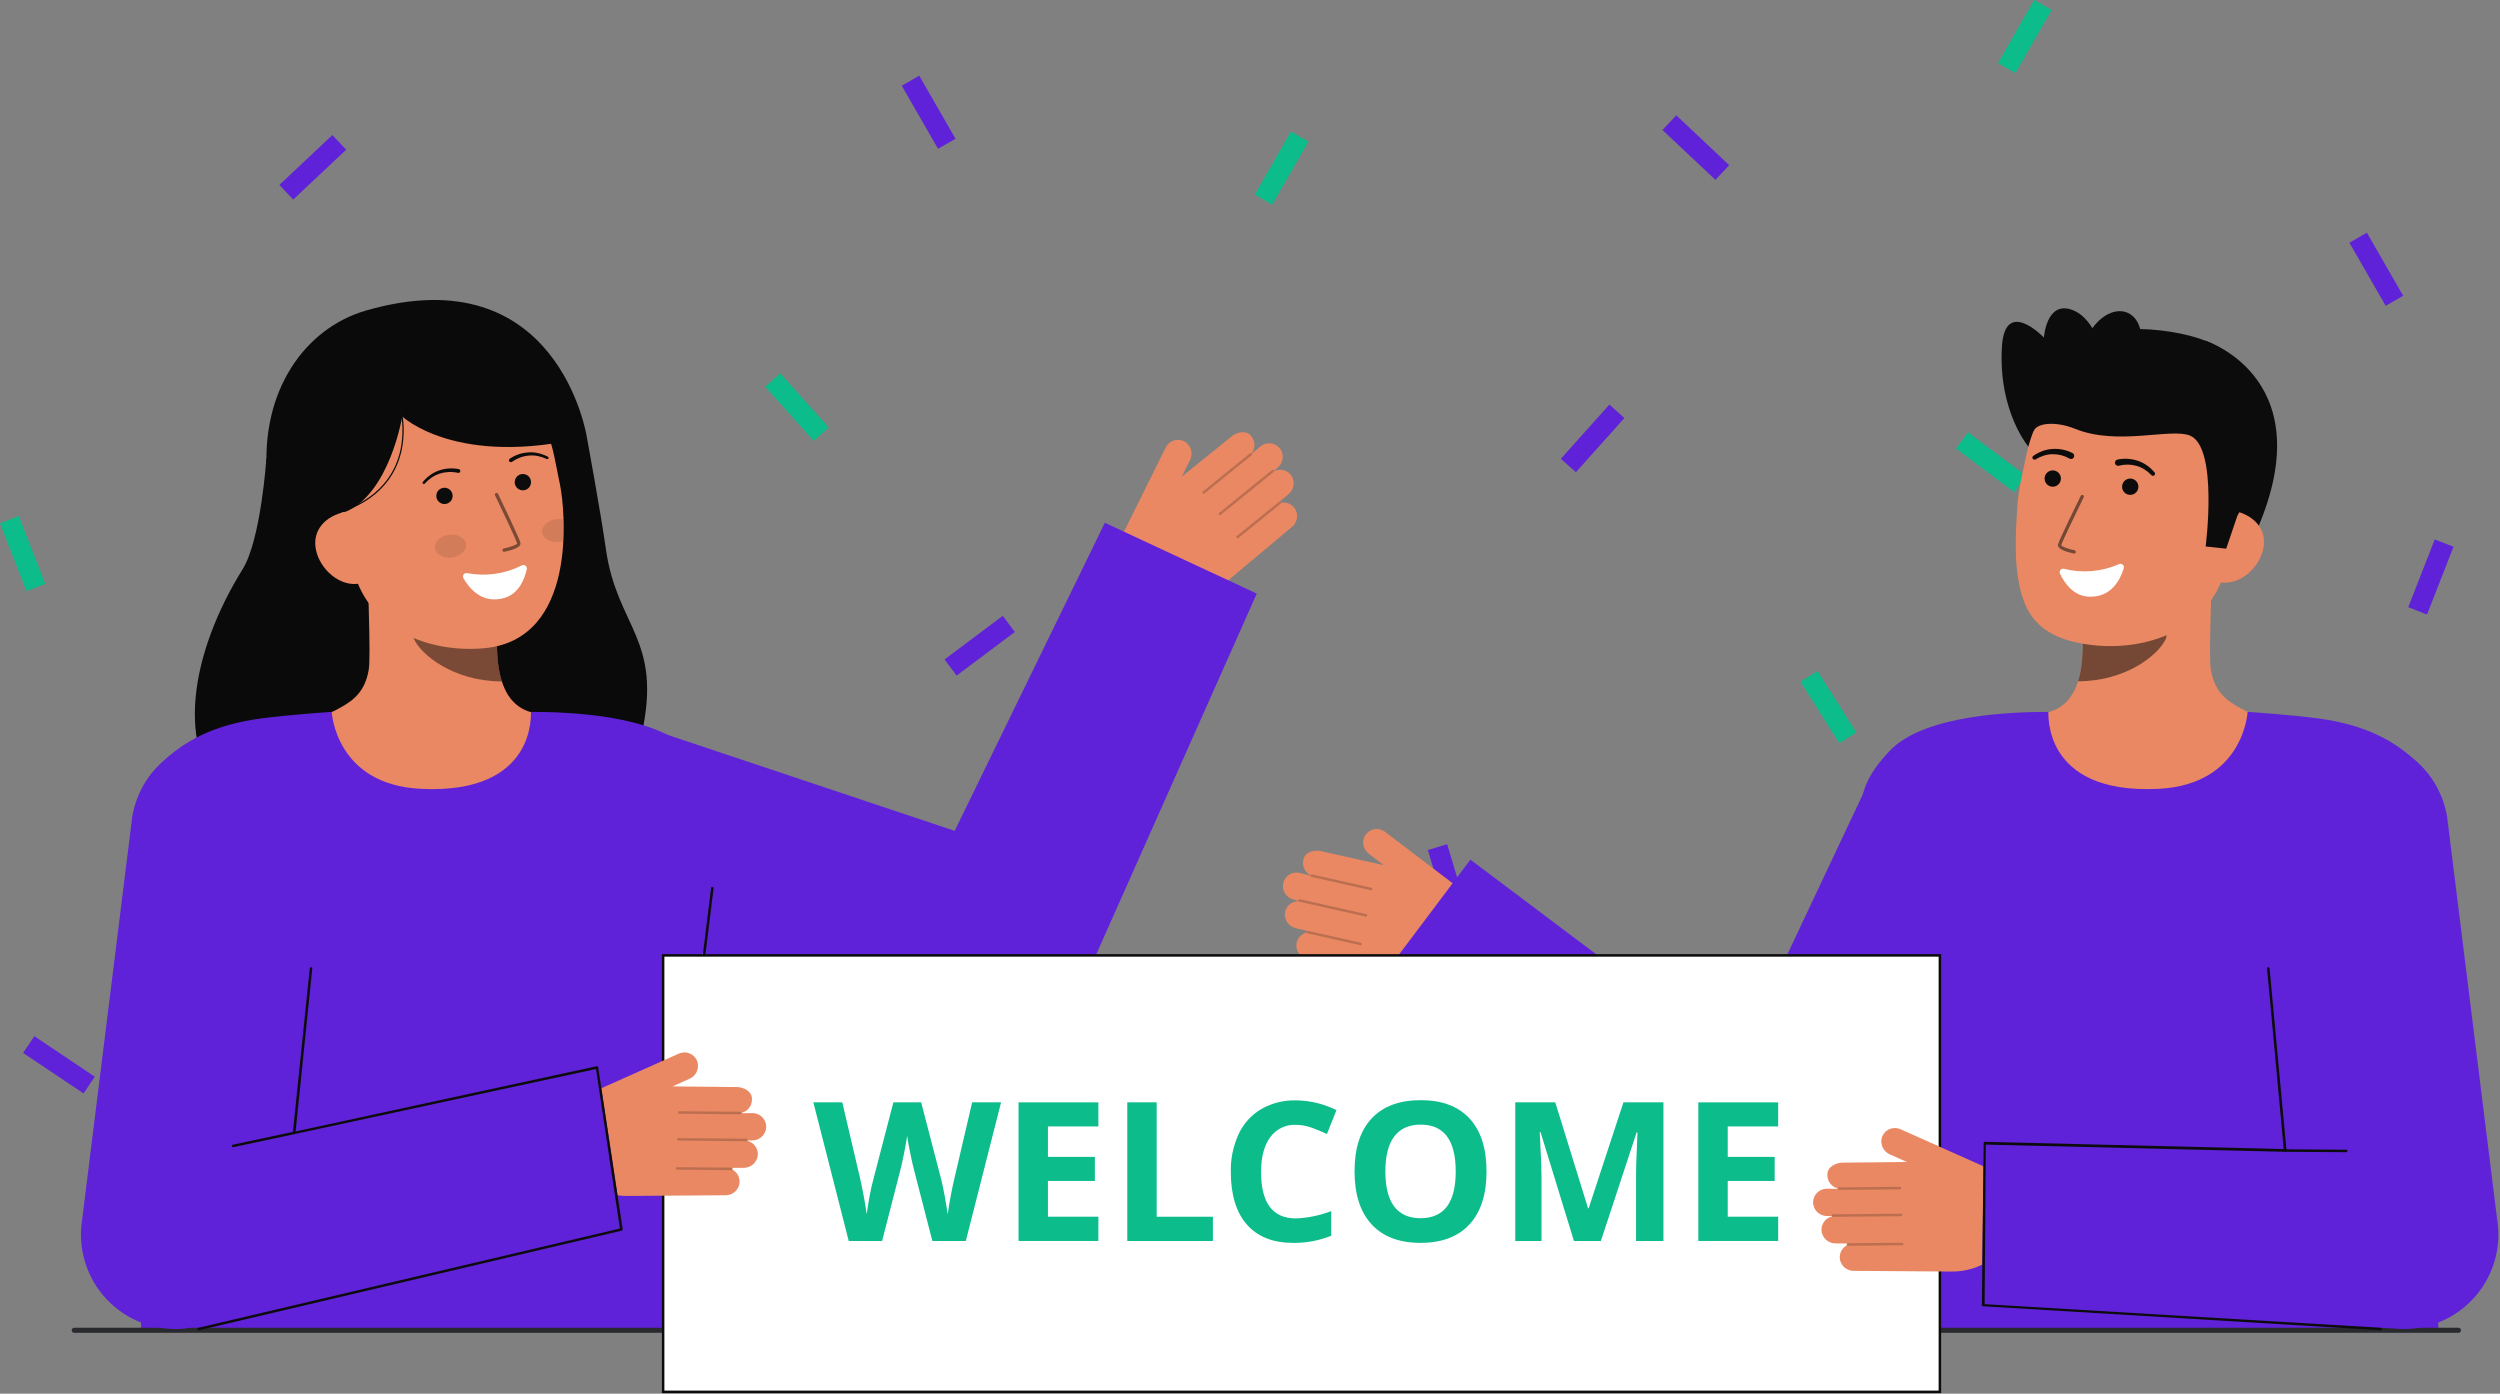 <svg width="992" height="553" viewBox="0 0 992 553" fill="none" xmlns="http://www.w3.org/2000/svg">
<rect x="0" y="0" width="992" height="553" fill="#808080" stroke="none"/>
<g clip-path="url(#clip0_1_1057)">
<path d="M966.101 214.045L955.592 240.933L963.043 243.845L973.552 216.957L966.101 214.045Z" fill="#5F22D9"/>
<path d="M309.591 148.112L303.632 153.449L322.892 174.954L328.851 169.617L309.591 148.112Z" fill="#0CBC8B"/>
<path d="M397.892 244.364L374.786 261.672L379.583 268.075L402.689 250.768L397.892 244.364Z" fill="#5F22D9"/>
<path d="M665.134 45.757L659.652 51.583L680.677 71.368L686.159 65.541L665.134 45.757Z" fill="#5F22D9"/>
<path d="M512.257 52.19L497.868 77.219L504.804 81.206L519.193 56.178L512.257 52.19Z" fill="#0CBC8B"/>
<path d="M721.197 266.228L714.432 270.497L729.838 294.911L736.604 290.642L721.197 266.228Z" fill="#0CBC8B"/>
<path d="M407.485 385.113L400.328 388.689L413.23 414.514L420.387 410.939L407.485 385.113Z" fill="#0CBC8B"/>
<path d="M302.781 317.162L294.491 344.815L302.153 347.112L310.443 319.459L302.781 317.162Z" fill="#5F22D9"/>
<path d="M803.579 403.332L779.603 419.411L784.058 426.055L808.035 409.976L803.579 403.332Z" fill="#5F22D9"/>
<path d="M807.171 0.002L792.783 25.03L799.718 29.017L814.106 3.989L807.171 0.002Z" fill="#0CBC8B"/>
<path d="M7.45 204.76L-0.001 207.672L10.509 234.561L17.96 231.648L7.45 204.76Z" fill="#0CBC8B"/>
<path d="M780.918 171.543L776.121 177.946L799.227 195.254L804.023 188.85L780.918 171.543Z" fill="#0CBC8B"/>
<path d="M131.88 53.586L110.855 73.371L116.337 79.197L137.362 59.412L131.88 53.586Z" fill="#5F22D9"/>
<path d="M364.755 30.026L357.819 34.013L372.208 59.042L379.144 55.055L364.755 30.026Z" fill="#5F22D9"/>
<path d="M81.867 344.275L66.461 368.689L73.226 372.959L88.633 348.545L81.867 344.275Z" fill="#0CBC8B"/>
<path d="M13.627 411.154L9.17 417.802L33.161 433.882L37.617 427.234L13.627 411.154Z" fill="#5F22D9"/>
<path d="M939.182 92.334L932.246 96.321L946.634 121.349L953.57 117.362L939.182 92.334Z" fill="#5F22D9"/>
<path d="M638.608 160.541L619.348 182.046L625.307 187.384L644.567 165.879L638.608 160.541Z" fill="#5F22D9"/>
<path d="M469.526 402.939L456.624 428.764L463.78 432.34L476.682 406.514L469.526 402.939Z" fill="#0CBC8B"/>
<path d="M574.233 334.989L566.571 337.286L574.861 364.939L582.523 362.642L574.233 334.989Z" fill="#5F22D9"/>
<path d="M576.813 350.77L549.546 330.043C548.947 329.588 548.259 329.262 547.527 329.087C546.795 328.912 546.035 328.892 545.295 329.027C544.554 329.161 543.85 329.449 543.227 329.871C542.604 330.293 542.075 330.84 541.675 331.477C540.973 332.677 540.741 334.094 541.025 335.455C541.309 336.816 542.087 338.023 543.21 338.842L549.057 343.286L524.257 337.75C521.511 337.086 517.715 338.029 517.174 341.159C516.887 342.35 517.012 343.603 517.529 344.714C518.046 345.824 518.923 346.727 520.019 347.275C520.006 347.299 519.996 347.325 519.989 347.351C519.988 347.372 519.988 347.392 519.989 347.413L515.753 346.39C514.968 346.201 514.151 346.189 513.362 346.356C512.572 346.522 511.829 346.863 511.188 347.353C510.547 347.843 510.023 348.47 509.654 349.189C509.286 349.907 509.083 350.698 509.059 351.505C509.047 352.776 509.472 354.013 510.263 355.008C511.054 356.003 512.162 356.697 513.403 356.973L515.203 357.408C515.215 357.466 515.237 357.521 515.267 357.572C513.981 357.561 512.733 358.007 511.746 358.832C510.759 359.656 510.097 360.805 509.879 362.072C509.681 363.466 510.016 364.883 510.816 366.041C511.617 367.198 512.825 368.012 514.199 368.318L518.677 369.4C518.603 369.429 518.538 369.476 518.485 369.536C518.433 369.596 518.396 369.667 518.377 369.744C518.359 369.837 518.368 369.933 518.404 370.021C517.256 370.329 516.24 371.005 515.514 371.946C514.788 372.887 514.391 374.041 514.384 375.23C514.402 376.479 514.842 377.684 515.631 378.652C516.42 379.62 517.513 380.293 518.732 380.563L556.506 389.689C561.791 390.965 567.336 390.634 572.431 388.738C577.527 386.843 581.94 383.469 585.106 379.05C587.836 375.239 588.971 370.514 588.272 365.879C587.573 361.243 585.094 357.063 581.362 354.227L576.813 350.77Z" fill="#E98862"/>
<g opacity="0.2">
<path d="M544.54 352.877C544.508 353.004 544.428 353.113 544.317 353.182C544.206 353.25 544.072 353.273 543.945 353.244L520.365 347.944C520.301 347.93 520.24 347.903 520.187 347.865C520.133 347.827 520.087 347.779 520.052 347.723C520.017 347.668 519.993 347.606 519.982 347.541C519.971 347.476 519.973 347.41 519.987 347.346C520.001 347.282 520.028 347.221 520.066 347.168C520.104 347.114 520.152 347.068 520.208 347.033C520.263 346.998 520.325 346.974 520.39 346.963C520.455 346.952 520.521 346.954 520.585 346.968L544.164 352.268C544.228 352.282 544.289 352.309 544.343 352.347C544.397 352.385 544.443 352.434 544.478 352.489C544.513 352.545 544.537 352.607 544.548 352.672C544.559 352.737 544.557 352.804 544.542 352.868L544.54 352.877Z" fill="#0C0C0C"/>
</g>
<g opacity="0.2">
<path d="M542.491 363.341C542.46 363.469 542.379 363.579 542.266 363.648C542.154 363.717 542.019 363.738 541.891 363.708L515.576 357.798C515.512 357.784 515.451 357.757 515.397 357.719C515.343 357.681 515.297 357.632 515.262 357.577C515.227 357.521 515.203 357.459 515.192 357.394C515.181 357.329 515.183 357.262 515.198 357.198C515.231 357.071 515.312 356.96 515.423 356.89C515.535 356.82 515.669 356.795 515.798 356.82L542.113 362.73C542.177 362.744 542.238 362.771 542.292 362.809C542.346 362.847 542.392 362.896 542.427 362.951C542.462 363.007 542.486 363.069 542.497 363.134C542.508 363.199 542.506 363.266 542.491 363.33V363.341Z" fill="#0C0C0C"/>
</g>
<g opacity="0.2">
<path d="M540.338 374.687C540.306 374.814 540.226 374.923 540.115 374.992C540.004 375.06 539.87 375.083 539.743 375.054L518.752 370.34C518.623 370.311 518.51 370.232 518.439 370.12C518.368 370.008 518.344 369.872 518.373 369.742C518.402 369.613 518.482 369.5 518.594 369.429C518.706 369.359 518.842 369.335 518.971 369.364L539.962 374.078C540.026 374.092 540.087 374.119 540.141 374.157C540.195 374.195 540.241 374.243 540.276 374.299C540.312 374.355 540.335 374.417 540.347 374.482C540.358 374.547 540.356 374.614 540.341 374.678L540.338 374.687Z" fill="#0C0C0C"/>
</g>
<path d="M447.36 208.206L462.584 177.525C462.918 176.851 463.39 176.254 463.968 175.772C464.545 175.29 465.217 174.933 465.941 174.725C466.664 174.517 467.422 174.462 468.168 174.563C468.914 174.664 469.63 174.92 470.272 175.313C471.435 176.075 472.273 177.242 472.624 178.588C472.975 179.933 472.814 181.361 472.172 182.594L468.907 189.173L488.666 173.2C490.832 171.385 494.651 170.544 496.526 173.108C497.312 174.048 497.756 175.226 497.787 176.45C497.817 177.675 497.432 178.874 496.693 179.851C496.715 179.867 496.736 179.886 496.754 179.906C496.765 179.924 496.775 179.942 496.783 179.961L500.124 177.161C500.743 176.643 501.47 176.27 502.251 176.068C503.033 175.867 503.849 175.842 504.642 175.996C505.434 176.151 506.182 176.48 506.831 176.959C507.48 177.439 508.013 178.058 508.393 178.77C508.968 179.904 509.137 181.2 508.87 182.443C508.604 183.686 507.919 184.8 506.93 185.599L505.508 186.79C505.524 186.847 505.529 186.906 505.523 186.965C506.67 186.383 507.986 186.229 509.237 186.529C510.487 186.828 511.591 187.563 512.349 188.602C513.145 189.763 513.474 191.182 513.27 192.575C513.066 193.968 512.345 195.233 511.249 196.117L507.718 199.074C507.797 199.067 507.877 199.079 507.951 199.11C508.025 199.14 508.09 199.187 508.142 199.248C508.199 199.324 508.234 199.414 508.242 199.509C509.407 199.274 510.618 199.429 511.686 199.95C512.755 200.47 513.623 201.328 514.157 202.39C514.695 203.517 514.837 204.792 514.56 206.01C514.283 207.228 513.603 208.316 512.63 209.099L482.84 234.053C478.673 237.544 473.558 239.711 468.151 240.276C462.744 240.841 457.291 239.778 452.492 237.224C448.355 235.022 445.239 231.294 443.806 226.831C442.374 222.368 442.737 217.523 444.82 213.324L447.36 208.206Z" fill="#E98862"/>
<g opacity="0.2">
<path d="M477.211 195.758C477.296 195.859 477.417 195.922 477.548 195.934C477.679 195.946 477.809 195.906 477.911 195.823L496.685 180.605C496.788 180.521 496.854 180.4 496.867 180.268C496.881 180.137 496.842 180.005 496.759 179.901C496.675 179.798 496.554 179.733 496.422 179.719C496.29 179.705 496.158 179.744 496.055 179.828L477.281 195.046C477.179 195.129 477.114 195.25 477.1 195.381C477.086 195.512 477.125 195.643 477.207 195.746L477.211 195.758Z" fill="#0C0C0C"/>
</g>
<g opacity="0.2">
<path d="M483.694 204.224C483.779 204.325 483.9 204.388 484.031 204.4C484.162 204.412 484.292 204.372 484.394 204.288L505.346 187.305C505.448 187.221 505.513 187.101 505.527 186.97C505.54 186.839 505.502 186.708 505.419 186.605C505.333 186.507 505.213 186.444 505.084 186.43C504.954 186.417 504.823 186.453 504.719 186.531L483.76 203.511C483.658 203.594 483.593 203.715 483.579 203.846C483.565 203.977 483.604 204.108 483.686 204.211L483.694 204.224Z" fill="#0C0C0C"/>
</g>
<g opacity="0.2">
<path d="M490.663 213.432C490.748 213.533 490.869 213.596 491 213.608C491.131 213.62 491.261 213.58 491.363 213.497L508.076 199.95C508.179 199.866 508.245 199.745 508.258 199.613C508.272 199.482 508.233 199.35 508.149 199.246C508.066 199.143 507.945 199.078 507.813 199.064C507.681 199.05 507.549 199.089 507.446 199.173L490.729 212.72C490.627 212.803 490.562 212.924 490.548 213.055C490.534 213.186 490.573 213.317 490.655 213.42L490.663 213.432Z" fill="#0C0C0C"/>
</g>
<path d="M105.7 181.9C105.7 181.9 103.553 214.115 96.306 225.8C75.44 259.448 69.395 297.3 90.29 317.077C111.185 336.854 244.46 337.128 254.557 291.642C263.057 253.347 244.816 249.229 240.377 217.642C238.369 203.348 232.844 173.375 232.844 173.375" fill="#0A0A0A"/>
<path d="M220.064 284.973C219.834 284.943 217.281 327.304 168.07 323.611C134.002 321.058 121.855 284.911 121.075 284.911C124.748 284.13 130.933 282.995 132.564 282.124C137.929 279.242 144.564 276.242 146.296 265.824C147.296 259.824 145.601 229.102 146.122 223.024L198.416 234.7C197.685 247.531 192.571 277.275 210.496 282.539C213.478 283.412 216.691 284.213 220.064 284.973Z" fill="#E98862"/>
<path opacity="0.5" d="M199.149 270.385C198.33 267.745 197.802 265.024 197.576 262.269C197.001 255.983 197.116 249.653 197.918 243.392C187.29 241.957 177.277 237.57 169.018 230.729C168.047 234.315 162.706 249.985 164.185 253.393C166.978 259.836 180.111 270.385 199.149 270.385Z" fill="#0C0C0C"/>
<path d="M192.387 257.188C171.769 259.188 145.093 250.936 139.567 223.479L134.581 198.705C129.055 171.249 138.996 146.089 164.847 140.886C190.699 135.686 214.501 154.051 220.027 181.508L222.235 192.476C224.355 203.011 229.172 253.628 192.387 257.188Z" fill="#E98862"/>
<path opacity="0.1" d="M179.281 221.208C182.674 220.804 185.184 218.458 184.887 215.969C184.59 213.481 181.599 211.791 178.206 212.196C174.813 212.601 172.303 214.947 172.6 217.435C172.897 219.924 175.888 221.613 179.281 221.208Z" fill="#0C0C0C"/>
<path opacity="0.1" d="M215.133 211.259C215.433 213.744 218.428 215.431 221.821 215.031C222.407 214.961 222.985 214.83 223.544 214.64C223.702 211.677 223.711 208.827 223.625 206.188C222.683 205.952 221.704 205.895 220.741 206.019C217.348 206.419 214.839 208.764 215.133 211.259Z" fill="#0C0C0C"/>
<path opacity="0.5" d="M200.141 218.94C200.158 218.938 200.174 218.936 200.191 218.932C201.239 218.714 202.274 218.438 203.291 218.105C204.809 217.597 206.791 216.763 206.519 215.39C206.205 213.826 198.519 197.809 197.647 195.99C197.611 195.908 197.559 195.834 197.494 195.772C197.429 195.711 197.353 195.663 197.269 195.632C197.185 195.6 197.095 195.586 197.006 195.59C196.917 195.594 196.829 195.617 196.748 195.655C196.667 195.694 196.595 195.749 196.536 195.816C196.477 195.883 196.432 195.962 196.404 196.047C196.376 196.132 196.365 196.221 196.373 196.311C196.38 196.4 196.405 196.487 196.447 196.566C199.724 203.387 205.002 214.602 205.214 215.655C205.048 216.146 202.53 217.105 199.931 217.629C199.845 217.643 199.762 217.674 199.688 217.72C199.614 217.765 199.549 217.825 199.498 217.896C199.447 217.967 199.41 218.047 199.39 218.132C199.37 218.217 199.367 218.305 199.38 218.391C199.394 218.478 199.425 218.56 199.471 218.635C199.517 218.709 199.577 218.774 199.648 218.825C199.719 218.876 199.799 218.912 199.884 218.933C199.969 218.953 200.057 218.956 200.143 218.942L200.141 218.94Z" fill="#0C0C0C"/>
<path d="M113.954 207.6L137.13 203.073C154.637 195.752 159.604 165.241 159.604 165.241C159.604 165.241 181.21 185.818 232.848 173.375C232.848 173.375 221.631 101.289 145.383 123.175C120.798 130.23 103.383 155.29 105.973 188.482C107.788 211.736 113.954 207.6 113.954 207.6Z" fill="#0A0A0A"/>
<path d="M142.856 231.521C135 233.102 126.94 225.979 125.356 218.121C123.772 210.263 129.272 204.651 137.128 203.069L142.236 207.519L149.609 230.16L142.856 231.521Z" fill="#E98862"/>
<path d="M203.216 183.217C205.182 181.827 207.48 180.982 209.878 180.769C211.083 180.653 212.298 180.721 213.483 180.969C214.678 181.212 215.837 181.605 216.934 182.137L216.968 182.153C217.09 182.207 217.227 182.211 217.352 182.164C217.476 182.118 217.578 182.024 217.634 181.904C217.691 181.784 217.698 181.646 217.654 181.52C217.611 181.395 217.52 181.291 217.401 181.232C216.239 180.618 215.004 180.153 213.725 179.848C212.438 179.535 211.11 179.417 209.788 179.499C207.109 179.647 204.52 180.51 202.288 181.999C202.205 182.055 202.134 182.128 202.078 182.212C202.023 182.295 201.985 182.389 201.966 182.488C201.947 182.587 201.948 182.688 201.968 182.787C201.989 182.885 202.028 182.979 202.085 183.062C202.141 183.145 202.214 183.216 202.298 183.271C202.382 183.326 202.476 183.364 202.575 183.382C202.674 183.401 202.775 183.4 202.873 183.379C202.972 183.359 203.065 183.319 203.148 183.262L203.166 183.25L203.216 183.217Z" fill="#0C0C0C"/>
<path d="M182.045 186.143C179.413 185.619 176.689 185.812 174.157 186.7C172.905 187.131 171.726 187.748 170.657 188.529C169.593 189.3 168.63 190.203 167.791 191.215C167.706 191.316 167.664 191.445 167.673 191.576C167.681 191.708 167.74 191.83 167.838 191.919C167.935 192.008 168.063 192.055 168.194 192.052C168.326 192.048 168.451 191.994 168.543 191.9L168.57 191.872C169.379 190.96 170.3 190.154 171.31 189.472C172.31 188.79 173.407 188.263 174.564 187.909C176.861 187.187 179.308 187.087 181.656 187.619L181.714 187.634C181.911 187.682 182.119 187.649 182.292 187.544C182.465 187.438 182.589 187.268 182.637 187.071C182.685 186.874 182.652 186.666 182.547 186.493C182.441 186.32 182.271 186.196 182.074 186.148L182.045 186.143Z" fill="#0C0C0C"/>
<path d="M137.146 202.691C152.725 196.891 157.895 186.133 159.487 178.127C160.517 172.788 160.421 167.292 159.204 161.992L158.722 162.125C159.921 167.356 160.013 172.779 158.994 178.048C157.422 185.923 152.326 196.509 136.971 202.224L137.146 202.691Z" fill="#0C0C0C"/>
<path d="M260.143 290.012L408.07 339.459L364.639 358.764L438.4 207.444L498.683 235.538L430.246 389.338C426.785 397.116 420.641 403.388 412.936 407.009C405.232 410.631 396.482 411.359 388.285 409.061L386.814 408.644L236.648 366.484L260.143 290.012Z" fill="#5F22D9"/>
<path d="M167.152 313.021C133.06 311.414 131.625 282.478 131.625 282.478C131.625 282.478 114.733 283.57 103.504 285.089C85.12 287.576 72.992 293.81 63.34 303.461C54.362 312.44 48.896 322.154 54.68 384.172C58.868 429.078 55.921 527.851 55.921 527.851H263.671C263.671 527.851 278.178 385.151 279.898 364.94C283.18 326.351 292.453 317.832 273.665 297.954C260.04 283.538 224.865 282.478 210.707 282.48C210.476 282.48 213.58 315.21 167.152 313.021Z" fill="#5F22D9"/>
<path d="M207.052 224.352C200.353 227.758 192.71 228.835 185.331 227.413C185.076 227.365 184.812 227.391 184.57 227.487C184.329 227.584 184.12 227.747 183.968 227.958C183.816 228.168 183.727 228.418 183.711 228.678C183.696 228.937 183.754 229.196 183.88 229.423C186.08 233.299 191.298 239.923 200.25 237.223C206.03 235.479 208.215 229.533 209.025 225.854C209.08 225.6 209.062 225.335 208.972 225.09C208.882 224.846 208.724 224.632 208.517 224.475C208.31 224.317 208.062 224.221 207.802 224.2C207.543 224.178 207.283 224.231 207.052 224.352Z" fill="white"/>
<path d="M207.471 194.56C209.259 194.56 210.708 193.111 210.708 191.323C210.708 189.535 209.259 188.086 207.471 188.086C205.683 188.086 204.234 189.535 204.234 191.323C204.234 193.111 205.683 194.56 207.471 194.56Z" fill="#0C0C0C"/>
<path d="M176.367 200.005C178.155 200.005 179.604 198.556 179.604 196.768C179.604 194.98 178.155 193.531 176.367 193.531C174.579 193.531 173.13 194.98 173.13 196.768C173.13 198.556 174.579 200.005 176.367 200.005Z" fill="#0C0C0C"/>
<path d="M279.436 379C279.415 379.001 279.394 379.001 279.373 379C279.242 378.984 279.122 378.916 279.041 378.811C278.96 378.707 278.923 378.574 278.939 378.443L282.156 352.365C282.163 352.299 282.183 352.236 282.215 352.178C282.247 352.121 282.29 352.07 282.342 352.03C282.394 351.989 282.454 351.959 282.518 351.942C282.581 351.926 282.648 351.922 282.713 351.931C282.778 351.939 282.841 351.96 282.898 351.992C282.956 352.025 283.006 352.068 283.046 352.12C283.087 352.172 283.116 352.231 283.134 352.294C283.151 352.358 283.156 352.424 283.148 352.489L279.931 378.566C279.915 378.686 279.856 378.796 279.765 378.876C279.674 378.956 279.557 379 279.436 379Z" fill="#0C0C0C"/>
<path d="M805.3 177.778C805.3 177.778 792.908 163.861 794.345 137.798C795.458 117.618 811.024 133.938 811.024 133.938C811.024 133.938 811.967 119.415 821.991 122.873C832.015 126.331 834.83 142.345 834.83 142.345" fill="#0C0C0C"/>
<path d="M874.946 135.149C874.946 135.149 925 150.828 892.696 216.449L888.11 215.849L878.8 214.634" fill="#0C0C0C"/>
<path d="M803.741 284.867C803.971 284.837 806.515 327.057 855.563 323.377C889.518 320.833 901.625 284.808 902.403 284.808C898.742 284.029 892.577 282.898 890.951 282.03C885.604 279.157 878.989 276.168 877.265 265.785C876.272 259.8 877.957 229.185 877.439 223.129L825.317 234.762C826.046 247.55 831.143 277.196 813.277 282.443C810.305 283.311 807.1 284.109 803.741 284.867Z" fill="#E98862"/>
<path opacity="0.52" d="M824.587 270.328C825.403 267.697 825.929 264.984 826.154 262.238C826.728 255.973 826.614 249.663 825.814 243.423C836.408 241.993 846.388 237.621 854.621 230.803C855.588 234.377 860.911 249.995 859.437 253.392C856.652 259.813 843.561 270.328 824.587 270.328Z" fill="#0C0C0C"/>
<path d="M830.837 256.03C851.363 258.241 878.037 250.31 883.844 223.006L889.081 198.369C894.881 171.069 885.25 145.882 859.541 140.417C833.833 134.952 809.912 153.002 804.108 180.306L801.789 191.213C801.058 194.972 800.585 198.776 800.371 202.599C799.732 212.699 798.8 228.064 803.461 239.512C807.86 250.32 817.723 254.617 830.837 256.03Z" fill="#E98862"/>
<path d="M814.532 193.128C816.32 193.128 817.769 191.679 817.769 189.891C817.769 188.103 816.32 186.654 814.532 186.654C812.744 186.654 811.295 188.103 811.295 189.891C811.295 191.679 812.744 193.128 814.532 193.128Z" fill="#0C0C0C"/>
<path d="M845.276 196.365C847.064 196.365 848.513 194.916 848.513 193.128C848.513 191.34 847.064 189.891 845.276 189.891C843.488 189.891 842.039 191.34 842.039 193.128C842.039 194.916 843.488 196.365 845.276 196.365Z" fill="#0C0C0C"/>
<path d="M880.478 230.985C888.291 232.646 896.401 225.634 898.062 217.821C899.723 210.008 894.305 204.354 886.493 202.693L881.354 207.072L873.761 229.557L880.478 230.985Z" fill="#E98862"/>
<path d="M875.2 216.846C875.2 216.846 880.276 177.585 869.007 172.852C861.507 169.7 840.322 177.014 823.419 170.161C816.025 167.161 808.348 167.611 806.882 171.094C806.301 172.473 805.631 150.859 820.794 137.579C832.866 127.005 864.932 129.732 878.385 136.67C915.635 155.879 887.773 204.721 887.773 204.721L883.349 217.721L875.2 216.846Z" fill="#0C0C0C"/>
<g opacity="0.52">
<path d="M822.953 219.655L822.902 219.647C820.383 219.118 816.217 217.947 816.61 216.066C816.939 214.505 824.749 198.547 825.64 196.733C825.717 196.577 825.852 196.458 826.016 196.401C826.181 196.345 826.361 196.356 826.517 196.433C826.673 196.51 826.792 196.645 826.849 196.809C826.905 196.974 826.894 197.154 826.817 197.31C823.352 204.376 818.117 215.274 817.893 216.335C818.048 216.835 820.563 217.816 823.17 218.363C823.334 218.4 823.477 218.498 823.571 218.637C823.665 218.776 823.701 218.946 823.674 219.112C823.646 219.277 823.556 219.426 823.421 219.527C823.287 219.628 823.12 219.674 822.953 219.655Z" fill="#0C0C0C"/>
</g>
<path d="M822.372 179.765C819.897 178.516 817.131 177.957 814.365 178.148C813.006 178.234 811.667 178.522 810.394 179.005C809.134 179.477 807.939 180.106 806.837 180.877C806.653 180.994 806.522 181.179 806.473 181.392C806.424 181.605 806.461 181.829 806.575 182.015C806.69 182.201 806.873 182.335 807.085 182.387C807.297 182.439 807.521 182.406 807.709 182.294L807.767 182.261C808.778 181.634 809.863 181.137 810.998 180.781C812.117 180.424 813.283 180.238 814.457 180.23C816.778 180.196 819.066 180.776 821.091 181.911L821.167 181.956C821.309 182.04 821.466 182.096 821.629 182.12C821.792 182.143 821.959 182.134 822.119 182.093C822.278 182.052 822.429 181.98 822.56 181.88C822.692 181.781 822.803 181.657 822.886 181.514C822.97 181.372 823.024 181.215 823.047 181.051C823.069 180.888 823.059 180.721 823.017 180.562C822.975 180.402 822.901 180.253 822.801 180.122C822.701 179.99 822.576 179.881 822.433 179.798L822.372 179.765Z" fill="#0C0C0C"/>
<path d="M840.881 184.768C843.129 184.191 845.49 184.218 847.725 184.847C848.857 185.157 849.936 185.636 850.925 186.268C851.93 186.904 852.851 187.664 853.667 188.529L853.712 188.574C853.866 188.723 854.072 188.808 854.287 188.809C854.502 188.81 854.708 188.729 854.864 188.581C855.02 188.433 855.113 188.231 855.124 188.017C855.134 187.802 855.062 187.592 854.921 187.43C854.054 186.402 853.061 185.487 851.965 184.707C850.858 183.914 849.638 183.291 848.347 182.859C845.724 181.963 842.907 181.79 840.194 182.359C840.033 182.394 839.881 182.46 839.746 182.554C839.612 182.648 839.496 182.767 839.408 182.906C839.228 183.185 839.167 183.524 839.238 183.848C839.309 184.172 839.505 184.455 839.785 184.634C840.064 184.814 840.403 184.875 840.727 184.804L840.791 184.788L840.881 184.768Z" fill="#0C0C0C"/>
<path d="M818.992 225.712C826.283 227.534 833.973 226.874 840.847 223.836C841.085 223.732 841.348 223.698 841.605 223.738C841.862 223.778 842.102 223.89 842.297 224.062C842.493 224.233 842.635 224.456 842.709 224.706C842.782 224.955 842.783 225.22 842.711 225.47C841.432 229.741 837.831 237.37 828.502 236.738C822.478 236.332 819.018 231.025 817.402 227.621C817.29 227.385 817.248 227.122 817.281 226.863C817.314 226.604 817.42 226.359 817.587 226.159C817.754 225.958 817.975 225.809 818.224 225.73C818.473 225.651 818.74 225.645 818.992 225.712Z" fill="white"/>
<path d="M847.923 143.173C851.407 134.995 849.727 126.447 844.171 124.08C838.615 121.713 831.287 126.424 827.803 134.601C824.319 142.779 825.999 151.328 831.555 153.694C837.111 156.061 844.439 151.351 847.923 143.173Z" fill="#0C0C0C"/>
<path d="M856.326 313.021C890.417 311.414 891.852 282.478 891.852 282.478C891.852 282.478 908.744 283.57 919.974 285.089C938.358 287.576 950.486 293.81 960.137 303.461C969.116 312.44 974.581 322.154 968.797 384.172C964.609 429.078 967.557 527.851 967.557 527.851H759.807C759.807 527.851 745.3 385.155 743.58 364.94C740.297 326.351 731.025 317.832 749.812 297.954C763.437 283.538 798.612 282.478 812.771 282.48C813 282.48 809.9 315.21 856.326 313.021Z" fill="#5F22D9"/>
<path d="M743.089 306.891L689.376 420.763L583.451 341.107L541.379 397.053L681.64 502.529C682.895 503.462 684.206 504.317 685.566 505.089C689.574 507.334 693.984 508.768 698.546 509.309C703.108 509.85 707.732 509.487 712.153 508.241C716.575 506.995 720.708 504.89 724.316 502.046C727.924 499.203 730.937 495.677 733.182 491.669L733.79 490.586L815.737 344.317L743.089 306.891Z" fill="#5F22D9"/>
<path d="M975.528 528.851H29.445C29.18 528.851 28.925 528.746 28.738 528.558C28.55 528.371 28.445 528.116 28.445 527.851C28.445 527.586 28.55 527.331 28.738 527.144C28.925 526.956 29.18 526.851 29.445 526.851H975.528C975.793 526.851 976.048 526.956 976.235 527.144C976.423 527.331 976.528 527.586 976.528 527.851C976.528 528.116 976.423 528.371 976.235 528.558C976.048 528.746 975.793 528.851 975.528 528.851Z" fill="#292A2E"/>
<path d="M769.748 379.11H263.129V552.281H769.748V379.11Z" fill="white"/>
<path d="M770.247 552.782H262.629V378.61H770.247V552.782ZM263.629 551.782H769.247V379.61H263.629V551.782Z" fill="#0C0C0C"/>
<path d="M238.113 432.034L269.386 418.067C270.073 417.76 270.817 417.6 271.569 417.596C272.322 417.593 273.067 417.746 273.757 418.046C274.447 418.346 275.068 418.786 275.578 419.339C276.089 419.892 276.479 420.545 276.723 421.257C277.133 422.585 277.036 424.018 276.45 425.278C275.864 426.539 274.83 427.536 273.55 428.078L266.844 431.078L292.255 431.34C295.081 431.319 298.561 433.102 298.375 436.273C298.383 437.498 297.976 438.69 297.22 439.654C296.463 440.617 295.403 441.296 294.211 441.58C294.218 441.606 294.222 441.634 294.223 441.661C294.22 441.682 294.216 441.702 294.21 441.722L298.568 441.691C299.375 441.686 300.172 441.861 300.902 442.203C301.633 442.544 302.278 443.045 302.791 443.668C303.303 444.29 303.671 445.019 303.866 445.802C304.061 446.584 304.08 447.4 303.92 448.191C303.642 449.432 302.947 450.539 301.95 451.328C300.953 452.117 299.715 452.54 298.444 452.526L296.59 452.539C296.566 452.593 296.532 452.642 296.49 452.684C297.745 452.966 298.858 453.685 299.631 454.712C300.405 455.739 300.787 457.008 300.711 458.292C300.587 459.695 299.938 460.999 298.895 461.944C297.852 462.89 296.49 463.407 295.082 463.392L290.476 463.425C290.541 463.47 290.594 463.53 290.631 463.599C290.669 463.669 290.69 463.746 290.692 463.825C290.688 463.92 290.657 464.011 290.602 464.088C291.65 464.649 292.484 465.539 292.977 466.621C293.47 467.703 293.593 468.917 293.329 470.076C293.026 471.287 292.324 472.361 291.335 473.123C290.346 473.885 289.129 474.291 287.881 474.276L249.021 474.553C243.585 474.592 238.261 473.006 233.732 470C229.203 466.994 225.675 462.703 223.6 457.679C221.811 453.346 221.781 448.487 223.518 444.133C225.254 439.779 228.62 436.274 232.9 434.362L238.113 432.034Z" fill="#E98862"/>
<g opacity="0.2">
<path d="M269.057 441.441C269.059 441.572 269.112 441.698 269.206 441.79C269.299 441.882 269.426 441.934 269.557 441.934L293.723 442.151C293.856 442.152 293.983 442.101 294.078 442.008C294.172 441.915 294.226 441.788 294.228 441.655C294.229 441.523 294.177 441.395 294.084 441.301C293.991 441.206 293.865 441.152 293.732 441.151L269.566 440.933C269.433 440.933 269.306 440.986 269.212 441.079C269.119 441.173 269.066 441.3 269.066 441.433L269.057 441.441Z" fill="#0C0C0C"/>
</g>
<g opacity="0.2">
<path d="M268.667 452.1C268.669 452.231 268.722 452.357 268.816 452.449C268.909 452.541 269.036 452.593 269.167 452.593L296.136 452.836C296.269 452.836 296.396 452.783 296.49 452.69C296.583 452.596 296.636 452.469 296.636 452.336C296.632 452.205 296.577 452.08 296.485 451.987C296.392 451.895 296.267 451.84 296.136 451.836L269.167 451.593C269.101 451.592 269.035 451.605 268.974 451.63C268.913 451.654 268.857 451.691 268.81 451.738C268.763 451.784 268.726 451.839 268.701 451.9C268.675 451.961 268.662 452.027 268.662 452.093L268.667 452.1Z" fill="#0C0C0C"/>
</g>
<g opacity="0.2">
<path d="M268.178 463.634C268.18 463.765 268.233 463.891 268.327 463.983C268.42 464.075 268.547 464.127 268.678 464.127L290.191 464.321C290.324 464.322 290.451 464.271 290.546 464.178C290.64 464.085 290.694 463.958 290.695 463.826C290.697 463.693 290.645 463.565 290.552 463.471C290.459 463.376 290.333 463.322 290.2 463.321L268.687 463.127C268.554 463.127 268.427 463.18 268.333 463.273C268.24 463.367 268.187 463.494 268.187 463.627L268.178 463.634Z" fill="#0C0C0C"/>
</g>
<path d="M247.064 487.717L73.677 527.132C67.917 527.759 62.09 527.043 56.654 525.039C51.217 523.036 46.318 519.8 42.342 515.586C38.366 511.371 35.421 506.292 33.737 500.748C32.054 495.204 31.678 489.346 32.639 483.632L52.481 324.032C54.131 314.224 59.61 305.474 67.712 299.705C75.814 293.937 85.876 291.623 95.683 293.274C105.491 294.924 114.242 300.402 120.01 308.504C125.779 316.607 128.092 326.668 126.442 336.476L116.887 450.711L237.351 423.449L247.064 487.717Z" fill="#5F22D9"/>
<path d="M92.51 455.2C92.384 455.199 92.264 455.151 92.172 455.065C92.081 454.979 92.025 454.862 92.016 454.737C92.006 454.611 92.044 454.487 92.123 454.389C92.201 454.291 92.313 454.225 92.437 454.206L116.598 449.047C116.663 449.036 116.729 449.039 116.793 449.054C116.857 449.07 116.918 449.098 116.971 449.137C117.024 449.176 117.068 449.226 117.102 449.282C117.135 449.339 117.157 449.402 117.166 449.467C117.185 449.598 117.152 449.731 117.073 449.838C116.995 449.944 116.877 450.015 116.746 450.035L92.585 455.194C92.56 455.198 92.535 455.2 92.51 455.2Z" fill="#0C0C0C"/>
<path d="M78.879 527.851C78.746 527.86 78.616 527.815 78.516 527.728C78.416 527.64 78.355 527.516 78.347 527.383C78.338 527.251 78.382 527.12 78.47 527.02C78.558 526.921 78.681 526.86 78.814 526.851L245.976 487.48L236.504 424.18L116.759 450.03C116.682 450.04 116.603 450.031 116.529 450.006C116.456 449.98 116.389 449.938 116.334 449.882C116.279 449.826 116.239 449.757 116.216 449.682C116.192 449.608 116.187 449.528 116.2 449.451L122.917 384.181C122.927 384.116 122.95 384.053 122.985 383.997C123.019 383.941 123.065 383.893 123.118 383.854C123.172 383.816 123.233 383.789 123.297 383.775C123.362 383.76 123.428 383.759 123.493 383.771C123.624 383.793 123.74 383.866 123.817 383.974C123.894 384.082 123.925 384.216 123.903 384.347L117.303 448.947L236.737 423.077C236.801 423.059 236.868 423.055 236.935 423.063C237.001 423.072 237.064 423.093 237.122 423.127C237.179 423.161 237.23 423.206 237.27 423.259C237.31 423.313 237.339 423.373 237.355 423.438L247.068 487.711C247.099 487.837 247.079 487.971 247.013 488.083C246.947 488.195 246.84 488.276 246.715 488.311L78.944 527.847C78.922 527.85 78.901 527.851 78.879 527.851Z" fill="#0C0C0C"/>
<path d="M785.364 462.034L754.091 448.067C753.404 447.76 752.66 447.6 751.908 447.596C751.155 447.593 750.41 447.746 749.72 448.046C749.03 448.346 748.41 448.786 747.9 449.339C747.389 449.892 746.999 450.545 746.755 451.257C746.344 452.585 746.442 454.018 747.028 455.279C747.614 456.539 748.648 457.537 749.928 458.078L756.634 461.078L731.222 461.34C728.397 461.319 724.916 463.102 725.103 466.273C725.095 467.498 725.502 468.69 726.258 469.654C727.014 470.618 728.075 471.297 729.267 471.58C729.26 471.606 729.255 471.634 729.254 471.661C729.257 471.682 729.261 471.702 729.267 471.722L724.91 471.691C724.103 471.686 723.306 471.86 722.575 472.202C721.845 472.544 721.199 473.045 720.687 473.667C720.174 474.29 719.806 475.019 719.611 475.802C719.416 476.584 719.397 477.4 719.557 478.191C719.835 479.431 720.531 480.539 721.528 481.328C722.524 482.117 723.762 482.54 725.033 482.526L726.888 482.539C726.913 482.593 726.947 482.642 726.988 482.684C725.733 482.966 724.62 483.685 723.847 484.712C723.073 485.739 722.691 487.008 722.767 488.292C722.891 489.695 723.54 490.999 724.584 491.944C725.627 492.89 726.989 493.407 728.397 493.392L733.003 493.425C732.938 493.47 732.884 493.53 732.847 493.599C732.809 493.669 732.789 493.746 732.787 493.825C732.79 493.92 732.821 494.011 732.876 494.088C731.828 494.649 730.994 495.54 730.501 496.621C730.008 497.703 729.885 498.917 730.149 500.076C730.452 501.287 731.154 502.361 732.143 503.123C733.132 503.886 734.35 504.292 735.598 504.276L774.458 504.553C779.894 504.592 785.218 503.006 789.747 499.999C794.277 496.992 797.805 492.701 799.879 487.676C801.668 483.343 801.698 478.484 799.961 474.13C798.225 469.776 794.859 466.271 790.579 464.359L785.364 462.034Z" fill="#E98862"/>
<g opacity="0.2">
<path d="M754.42 471.441C754.418 471.572 754.365 471.698 754.271 471.79C754.178 471.882 754.051 471.934 753.92 471.934L729.754 472.151C729.688 472.152 729.623 472.139 729.562 472.115C729.501 472.09 729.446 472.054 729.399 472.008C729.352 471.962 729.315 471.907 729.289 471.847C729.264 471.786 729.25 471.721 729.25 471.656C729.249 471.59 729.261 471.525 729.286 471.464C729.31 471.403 729.347 471.348 729.393 471.301C729.439 471.254 729.494 471.216 729.554 471.191C729.614 471.165 729.679 471.152 729.745 471.151L753.911 470.933C754.044 470.933 754.171 470.986 754.265 471.079C754.358 471.173 754.411 471.3 754.411 471.433L754.42 471.441Z" fill="#0C0C0C"/>
</g>
<g opacity="0.2">
<path d="M754.81 482.1C754.808 482.231 754.755 482.355 754.663 482.447C754.57 482.539 754.446 482.592 754.315 482.593L727.345 482.836C727.212 482.836 727.085 482.783 726.991 482.69C726.898 482.596 726.845 482.469 726.845 482.336C726.849 482.205 726.903 482.08 726.996 481.987C727.089 481.894 727.214 481.84 727.345 481.836L754.314 481.593C754.447 481.593 754.574 481.646 754.668 481.739C754.761 481.833 754.814 481.96 754.814 482.093L754.81 482.1Z" fill="#0C0C0C"/>
</g>
<g opacity="0.2">
<path d="M755.3 493.634C755.298 493.765 755.245 493.891 755.151 493.983C755.058 494.075 754.931 494.127 754.8 494.127L733.287 494.321C733.221 494.322 733.156 494.309 733.095 494.285C733.034 494.26 732.979 494.224 732.932 494.178C732.885 494.132 732.848 494.077 732.822 494.017C732.797 493.956 732.783 493.891 732.782 493.826C732.782 493.76 732.794 493.695 732.819 493.634C732.843 493.573 732.88 493.518 732.926 493.471C732.972 493.424 733.027 493.386 733.087 493.361C733.147 493.335 733.212 493.322 733.278 493.321L754.791 493.127C754.924 493.127 755.051 493.18 755.145 493.273C755.238 493.367 755.291 493.494 755.291 493.627L755.3 493.634Z" fill="#0C0C0C"/>
</g>
<path d="M786.413 517.717L949.8 527.132C955.56 527.759 961.387 527.043 966.824 525.039C972.26 523.036 977.159 519.8 981.135 515.586C985.111 511.371 988.056 506.292 989.74 500.748C991.423 495.204 991.799 489.346 990.838 483.632L971 324.027C970.183 319.171 968.417 314.523 965.804 310.349C963.191 306.175 959.781 302.556 955.769 299.7C951.757 296.844 947.222 294.806 942.423 293.702C937.624 292.599 932.654 292.451 927.797 293.268C922.941 294.086 918.293 295.851 914.119 298.465C909.945 301.078 906.327 304.488 903.471 308.499C900.615 312.511 898.576 317.046 897.473 321.846C896.369 326.645 896.222 331.615 897.039 336.471L906.594 457.706L787.13 453.444L786.413 517.717Z" fill="#5F22D9"/>
<path d="M930.967 457.2C931.093 457.199 931.213 457.151 931.305 457.065C931.397 456.98 931.453 456.862 931.462 456.737C931.472 456.612 931.434 456.488 931.356 456.389C931.277 456.291 931.165 456.225 931.041 456.206L906.88 456.047C906.815 456.036 906.748 456.039 906.684 456.054C906.62 456.07 906.56 456.098 906.507 456.137C906.454 456.176 906.409 456.226 906.376 456.282C906.342 456.339 906.32 456.402 906.311 456.467C906.291 456.598 906.325 456.732 906.404 456.838C906.483 456.945 906.601 457.015 906.732 457.035L930.893 457.194C930.917 457.198 930.942 457.2 930.967 457.2Z" fill="#0C0C0C"/>
<path d="M944.6 527.851C944.733 527.86 944.863 527.815 944.963 527.727C945.063 527.639 945.124 527.516 945.132 527.383C945.141 527.25 945.096 527.12 945.008 527.02C944.92 526.92 944.797 526.86 944.664 526.851L787.5 517.484L787.971 454.184L906.716 457.034C906.793 457.044 906.872 457.035 906.946 457.01C907.02 456.984 907.086 456.942 907.141 456.886C907.196 456.83 907.236 456.761 907.259 456.687C907.283 456.612 907.288 456.532 907.275 456.455L900.559 384.185C900.549 384.12 900.526 384.058 900.491 384.001C900.457 383.945 900.411 383.897 900.357 383.859C900.304 383.821 900.243 383.793 900.179 383.779C900.114 383.765 900.048 383.763 899.983 383.775C899.918 383.786 899.856 383.809 899.8 383.844C899.745 383.879 899.696 383.924 899.658 383.978C899.62 384.031 899.593 384.092 899.578 384.156C899.563 384.22 899.561 384.286 899.572 384.351L906.177 455.951L787.743 453.081C787.679 453.063 787.612 453.059 787.545 453.067C787.479 453.076 787.416 453.097 787.358 453.131C787.301 453.165 787.25 453.21 787.21 453.263C787.17 453.317 787.141 453.377 787.125 453.442L786.411 517.715C786.38 517.841 786.4 517.975 786.466 518.087C786.532 518.199 786.639 518.28 786.764 518.315L944.531 527.841C944.554 527.846 944.577 527.849 944.6 527.851Z" fill="#0C0C0C"/>
<path d="M383.238 492.416H369.958L362.509 463.522C362.233 462.494 361.763 460.369 361.099 457.146C360.435 453.923 360.052 451.76 359.951 450.656C359.801 452.01 359.425 454.186 358.822 457.183C358.219 460.18 357.756 462.319 357.431 463.598L350.019 492.416H336.777L322.743 437.416H334.218L341.253 467.438C342.482 472.981 343.373 477.784 343.924 481.847C344.074 480.417 344.419 478.204 344.959 475.207C345.499 472.21 346.007 469.884 346.483 468.228L354.496 437.416H365.519L373.532 468.228C373.883 469.608 374.322 471.715 374.849 474.548C375.376 477.381 375.776 479.815 376.049 481.848C376.3 479.892 376.7 477.453 377.249 474.53C377.798 471.607 378.298 469.244 378.749 467.439L385.749 437.417H397.224L383.238 492.416Z" fill="#0CBC8B"/>
<path d="M435.833 492.416H404.155V437.416H435.833V446.972H415.819V459.048H434.442V468.6H415.819V482.784H435.833V492.416Z" fill="#0CBC8B"/>
<path d="M447.307 492.416V437.416H458.97V482.788H481.279V492.419L447.307 492.416Z" fill="#0CBC8B"/>
<path d="M514.2 446.329C512.222 446.239 510.253 446.644 508.472 447.508C506.691 448.372 505.154 449.667 504 451.276C501.592 454.575 500.388 459.171 500.389 465.065C500.389 477.332 504.991 483.465 514.195 483.465C519.001 483.278 523.743 482.299 528.229 480.565V490.346C523.425 492.283 518.284 493.242 513.105 493.168C505.105 493.168 498.985 490.741 494.745 485.888C490.505 481.035 488.386 474.068 488.387 464.988C488.273 459.806 489.341 454.666 491.51 449.959C493.434 445.831 496.562 442.381 500.483 440.064C504.659 437.698 509.397 436.509 514.195 436.622C519.785 436.682 525.29 438.006 530.295 440.497L526.532 449.978C524.51 449.014 522.438 448.16 520.325 447.419C518.359 446.713 516.289 446.345 514.2 446.329Z" fill="#0CBC8B"/>
<path d="M589.855 464.839C589.855 473.943 587.598 480.941 583.083 485.832C578.568 490.723 572.097 493.169 563.67 493.168C555.243 493.168 548.773 490.723 544.258 485.832C539.743 480.941 537.486 473.919 537.486 464.764C537.486 455.609 539.75 448.617 544.277 443.79C548.804 438.963 555.294 436.548 563.745 436.547C572.197 436.547 578.662 438.98 583.14 443.847C587.618 448.714 589.856 455.711 589.855 464.839ZM549.713 464.839C549.713 470.984 550.88 475.611 553.213 478.721C555.546 481.831 559.032 483.386 563.671 483.386C572.977 483.386 577.63 477.204 577.629 464.839C577.629 452.449 573.001 446.254 563.746 446.254C559.107 446.254 555.607 447.815 553.246 450.938C550.885 454.061 549.708 458.694 549.713 464.839Z" fill="#0CBC8B"/>
<path d="M624.542 492.416L611.3 449.264H610.961C611.437 458.043 611.675 463.899 611.676 466.833V492.416H601.254V437.416H617.131L630.148 479.477H630.373L644.181 437.416H660.057V492.416H649.185V466.381C649.185 465.153 649.203 463.736 649.24 462.13C649.277 460.524 649.446 456.26 649.748 449.339H649.41L635.227 492.416H624.542Z" fill="#0CBC8B"/>
<path d="M705.579 492.416H673.9V437.416H705.577V446.972H685.565V459.048H704.188V468.6H685.565V482.784H705.579V492.416Z" fill="#0CBC8B"/>
</g>
<defs>
<clipPath id="clip0_1_1057">
<rect width="991.358" height="552.782" fill="white"/>
</clipPath>
</defs>
</svg>
